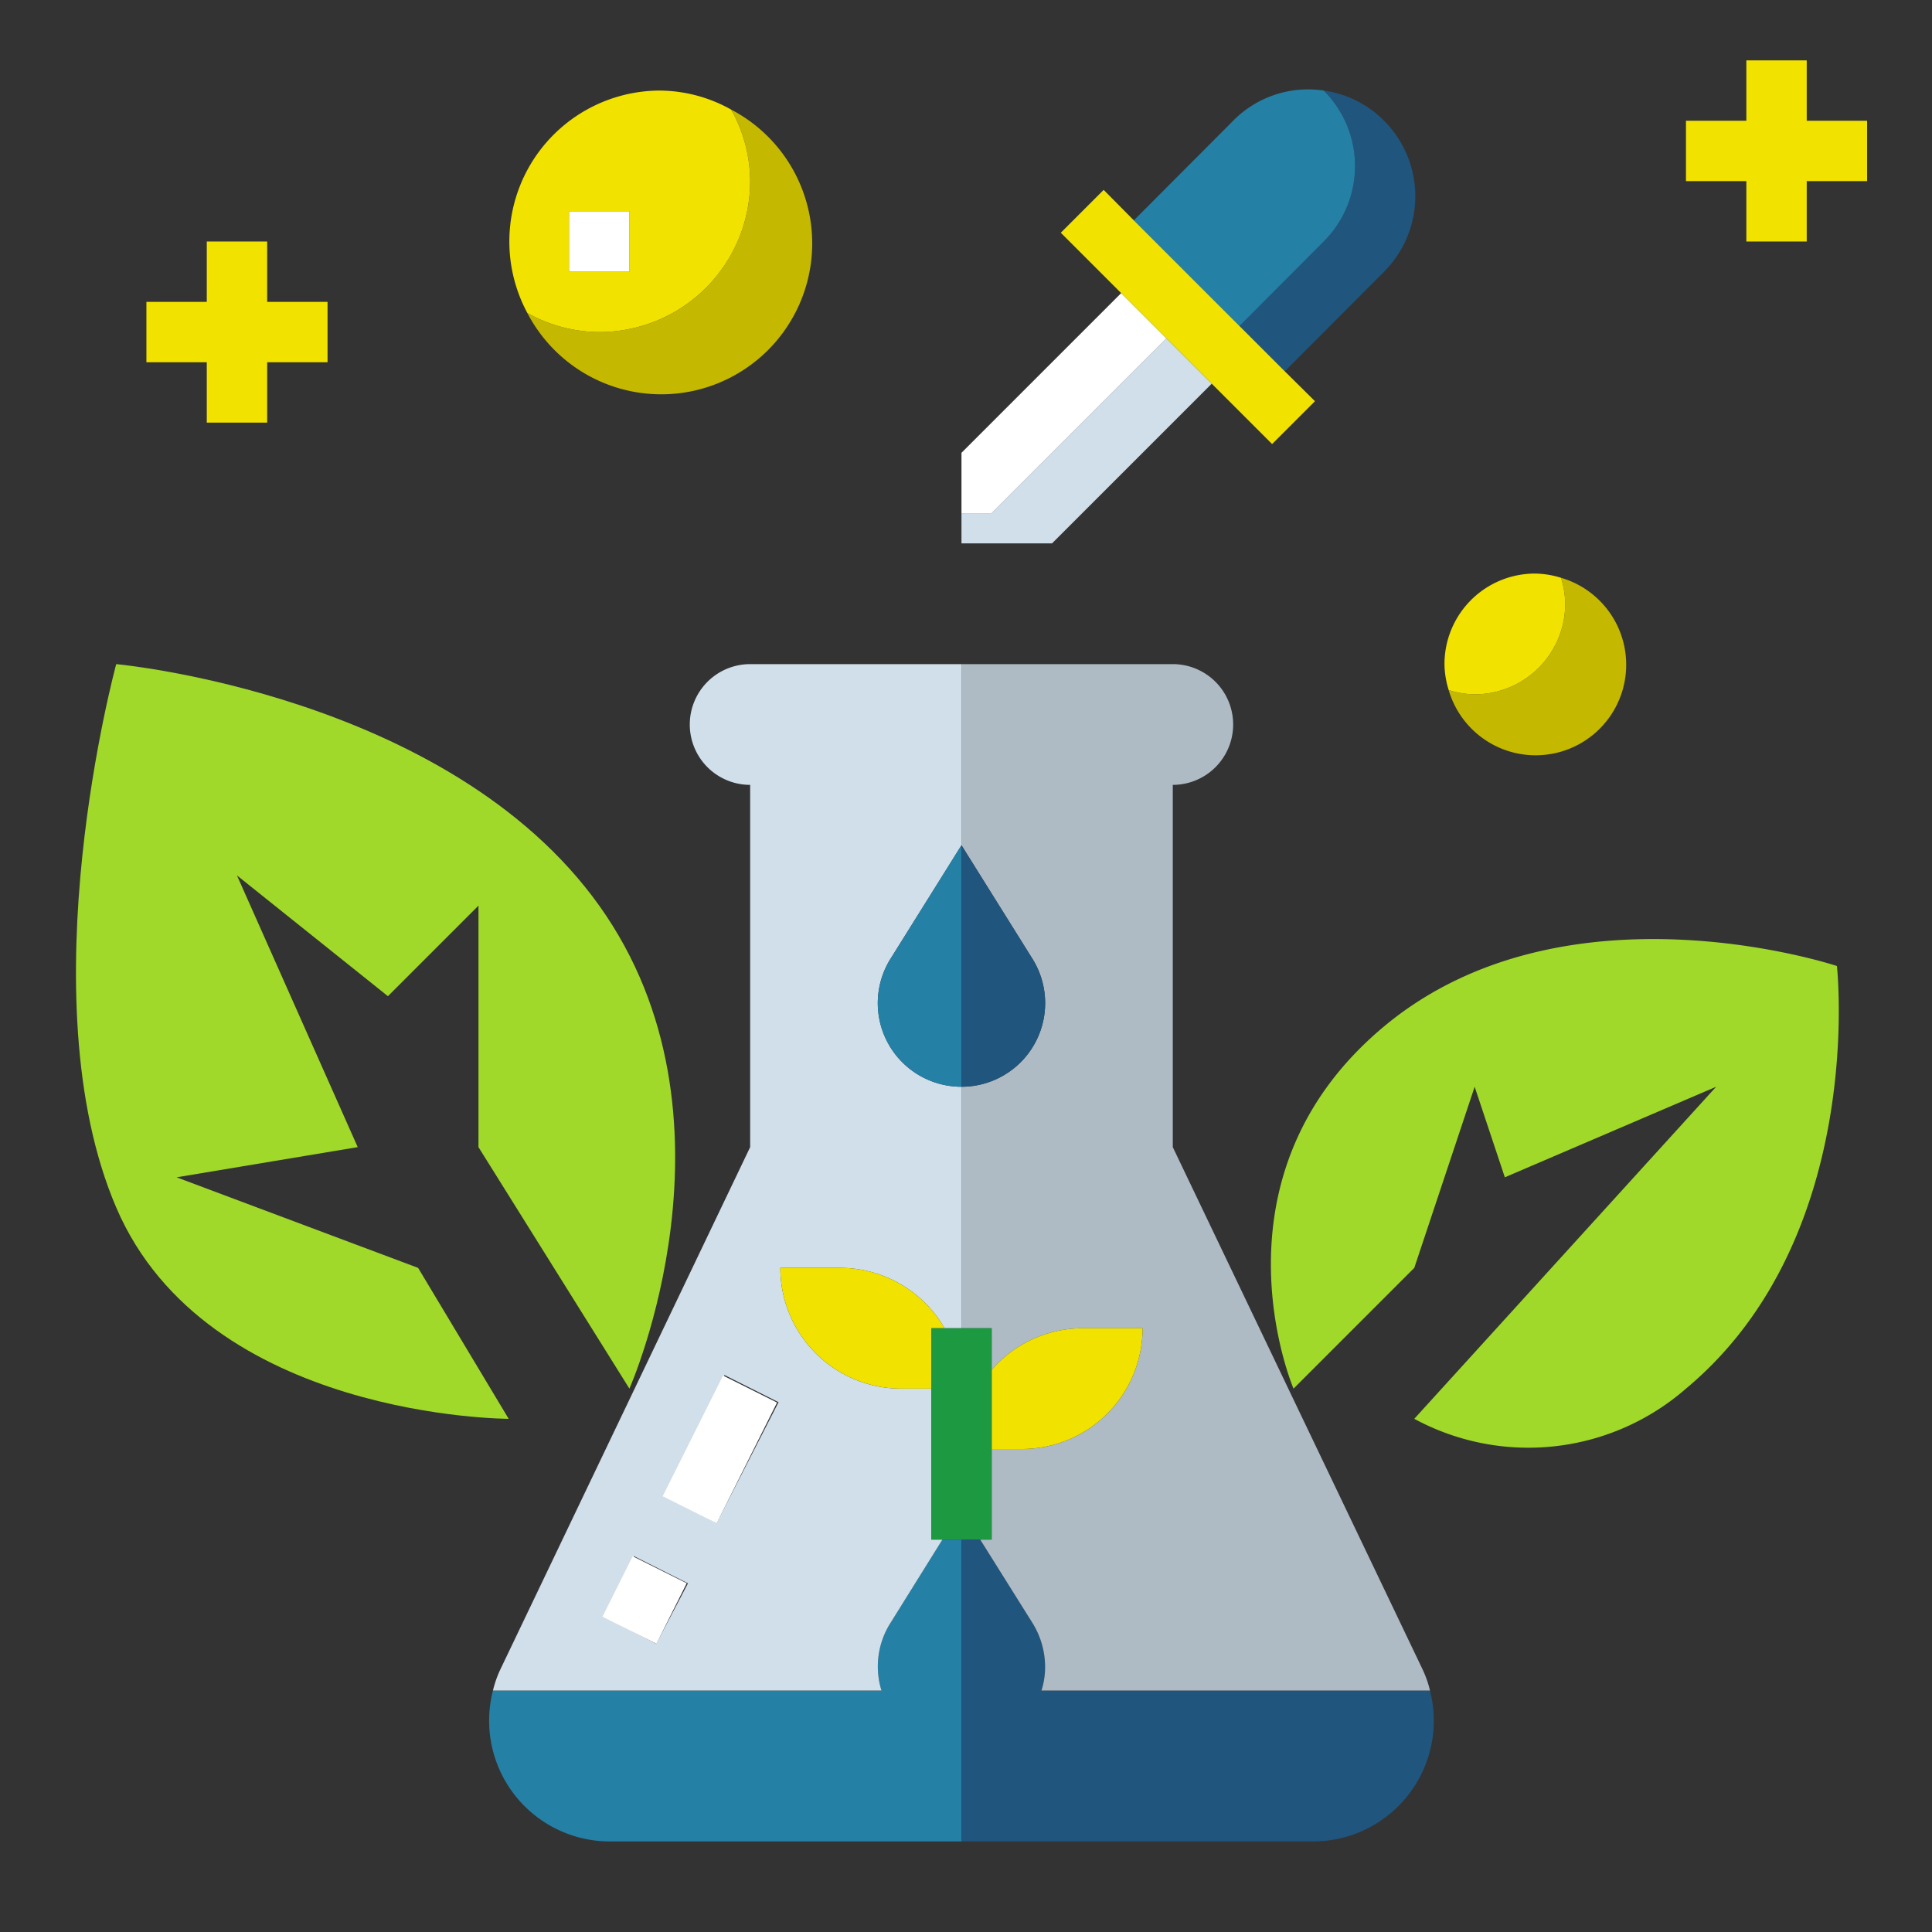 <?xml version="1.0" encoding="UTF-8" standalone="no"?> <svg xmlns="http://www.w3.org/2000/svg" viewBox="0 0 64 64"><rect x="0" y="0" width="64" height="64" fill="#333333" stroke="none"/><defs><style>.cls-1{fill:#a0d92a;}.cls-2{fill:#2580a6;}.cls-3{fill:#20557d;}.cls-4{fill:#aebbc4;}.cls-5{fill:#d0dfea;}.cls-6{fill:#fff;}.cls-7{fill:#f1e200;}.cls-8{fill:#c4b800;}.cls-9{fill:#1d9942;}</style></defs><g id="Flat"><path class="cls-1" d="M13.85,42l-8-3,6-1-4-9,5,4,3-3v8l5,8s4-9-1-16-16-8-16-8-3,11,0,18,13,7,13,7Z"/><path class="cls-2" d="M31.22,51,29.5,53.76A2.69,2.69,0,0,0,29.2,56H16.33a4,4,0,0,0,3.87,5H31.85V51Z"/><path class="cls-3" d="M34.5,56a2.54,2.54,0,0,0,.12-.78,2.76,2.76,0,0,0-.42-1.46L32.47,51h-.62V61H43.5a4,4,0,0,0,3.87-5Z"/><path class="cls-4" d="M34.2,31.76A2.77,2.77,0,0,1,31.85,36v8h1v1.38a4,4,0,0,1,3-1.38h2a4,4,0,0,1-4,4h-1v3h-.38l1.73,2.76a2.76,2.76,0,0,1,.42,1.46,2.54,2.54,0,0,1-.12.78H47.37a3.55,3.55,0,0,0-.26-.73L38.85,38V26a2,2,0,0,0,0-4h-7v6Z"/><path class="cls-5" d="M29.5,53.76,31.22,51h-.37V46h-1a4,4,0,0,1-4-4h2a4,4,0,0,1,3.44,2h.56V36a2.77,2.77,0,0,1-2.35-4.24L31.85,28V22h-7a2,2,0,0,0,0,4V38L16.59,55.27a3.55,3.55,0,0,0-.26.73H29.2A2.69,2.69,0,0,1,29.5,53.76Zm-7.76.69L20,53.55l1-2,1.79.9Zm2-4L22,49.55l2-4,1.79.9Z"/><path class="cls-2" d="M29.5,31.76A2.77,2.77,0,0,0,31.85,36V28Z"/><path class="cls-3" d="M34.2,31.76,31.85,28v8A2.77,2.77,0,0,0,34.2,31.76Z"/><polygon class="cls-5" points="40.14 12.71 38.64 11.21 32.85 17 31.85 17 31.85 18 34.85 18 40.14 12.71"/><path class="cls-3" d="M43.85,8,41.06,10.8l1.5,1.5L45.85,9a3.54,3.54,0,0,0,0-5,3.47,3.47,0,0,0-2-1A3.53,3.53,0,0,1,43.85,8Z"/><polygon class="cls-6" points="38.64 11.21 37.14 9.71 31.85 15 31.85 17 32.85 17 38.64 11.21"/><path class="cls-2" d="M43.85,8a3.53,3.53,0,0,0,0-5,3.48,3.48,0,0,0-3,1L37.56,7.3l3.5,3.5Z"/><path class="cls-1" d="M45.85,34c-6,5-3,12-3,12l4-4,2-6,1,3,7-3-10,11a7.94,7.94,0,0,0,9-1c6-5,5-14,5-14S51.85,29,45.85,34Z"/><path class="cls-7" d="M33.85,48a4,4,0,0,0,4-4h-2a4,4,0,0,0-3,1.38V48Z"/><path class="cls-7" d="M31.29,44a4,4,0,0,0-3.44-2h-2a4,4,0,0,0,4,4h1V44Z"/><path class="cls-8" d="M19.85,11a4.94,4.94,0,0,1-2.38-.63,5,5,0,1,0,6.75-6.74A4.87,4.87,0,0,1,24.85,6,5,5,0,0,1,19.85,11Z"/><path class="cls-7" d="M19.85,11a5,5,0,0,0,5-5,4.87,4.87,0,0,0-.63-2.37A4.9,4.9,0,0,0,21.85,3a5,5,0,0,0-4.38,7.37A4.94,4.94,0,0,0,19.85,11Zm-1-4h2V9h-2Z"/><path class="cls-8" d="M48.85,23a3,3,0,0,1-.86-.14,3,3,0,1,0,3.72-3.72,3,3,0,0,1,.14.86A3,3,0,0,1,48.85,23Z"/><path class="cls-7" d="M48.85,23a3,3,0,0,0,3-3,3,3,0,0,0-.14-.86,3,3,0,0,0-.86-.14,3,3,0,0,0-3,3,3,3,0,0,0,.14.86A3,3,0,0,0,48.85,23Z"/><polygon class="cls-7" points="40.14 12.71 42.14 14.71 43.56 13.29 42.56 12.3 41.06 10.8 37.56 7.3 36.56 6.29 35.14 7.71 37.14 9.71 38.64 11.21 40.14 12.71"/><polygon class="cls-9" points="32.85 48 32.85 45.38 32.85 44 31.85 44 31.3 44 30.85 44 30.85 46 30.85 51 31.22 51 31.85 51 32.47 51 32.85 51 32.85 48"/><rect class="cls-6" x="21.61" y="47" width="4.47" height="2" transform="translate(-29.75 47.87) rotate(-63.43)"/><rect class="cls-6" x="20.23" y="52" width="2.24" height="2" transform="translate(-35.6 48.39) rotate(-63.43)"/><polygon class="cls-7" points="59.85 4 59.85 2 57.85 2 57.85 4 55.85 4 55.85 6 57.85 6 57.85 8 59.85 8 59.85 6 61.85 6 61.85 4 59.85 4"/><rect class="cls-6" x="18.85" y="7" width="2" height="2"/><polygon class="cls-7" points="6.85 14 8.85 14 8.85 12 10.85 12 10.85 10 8.85 10 8.85 8 6.85 8 6.85 10 4.85 10 4.85 12 6.85 12 6.85 14"/></g></svg>